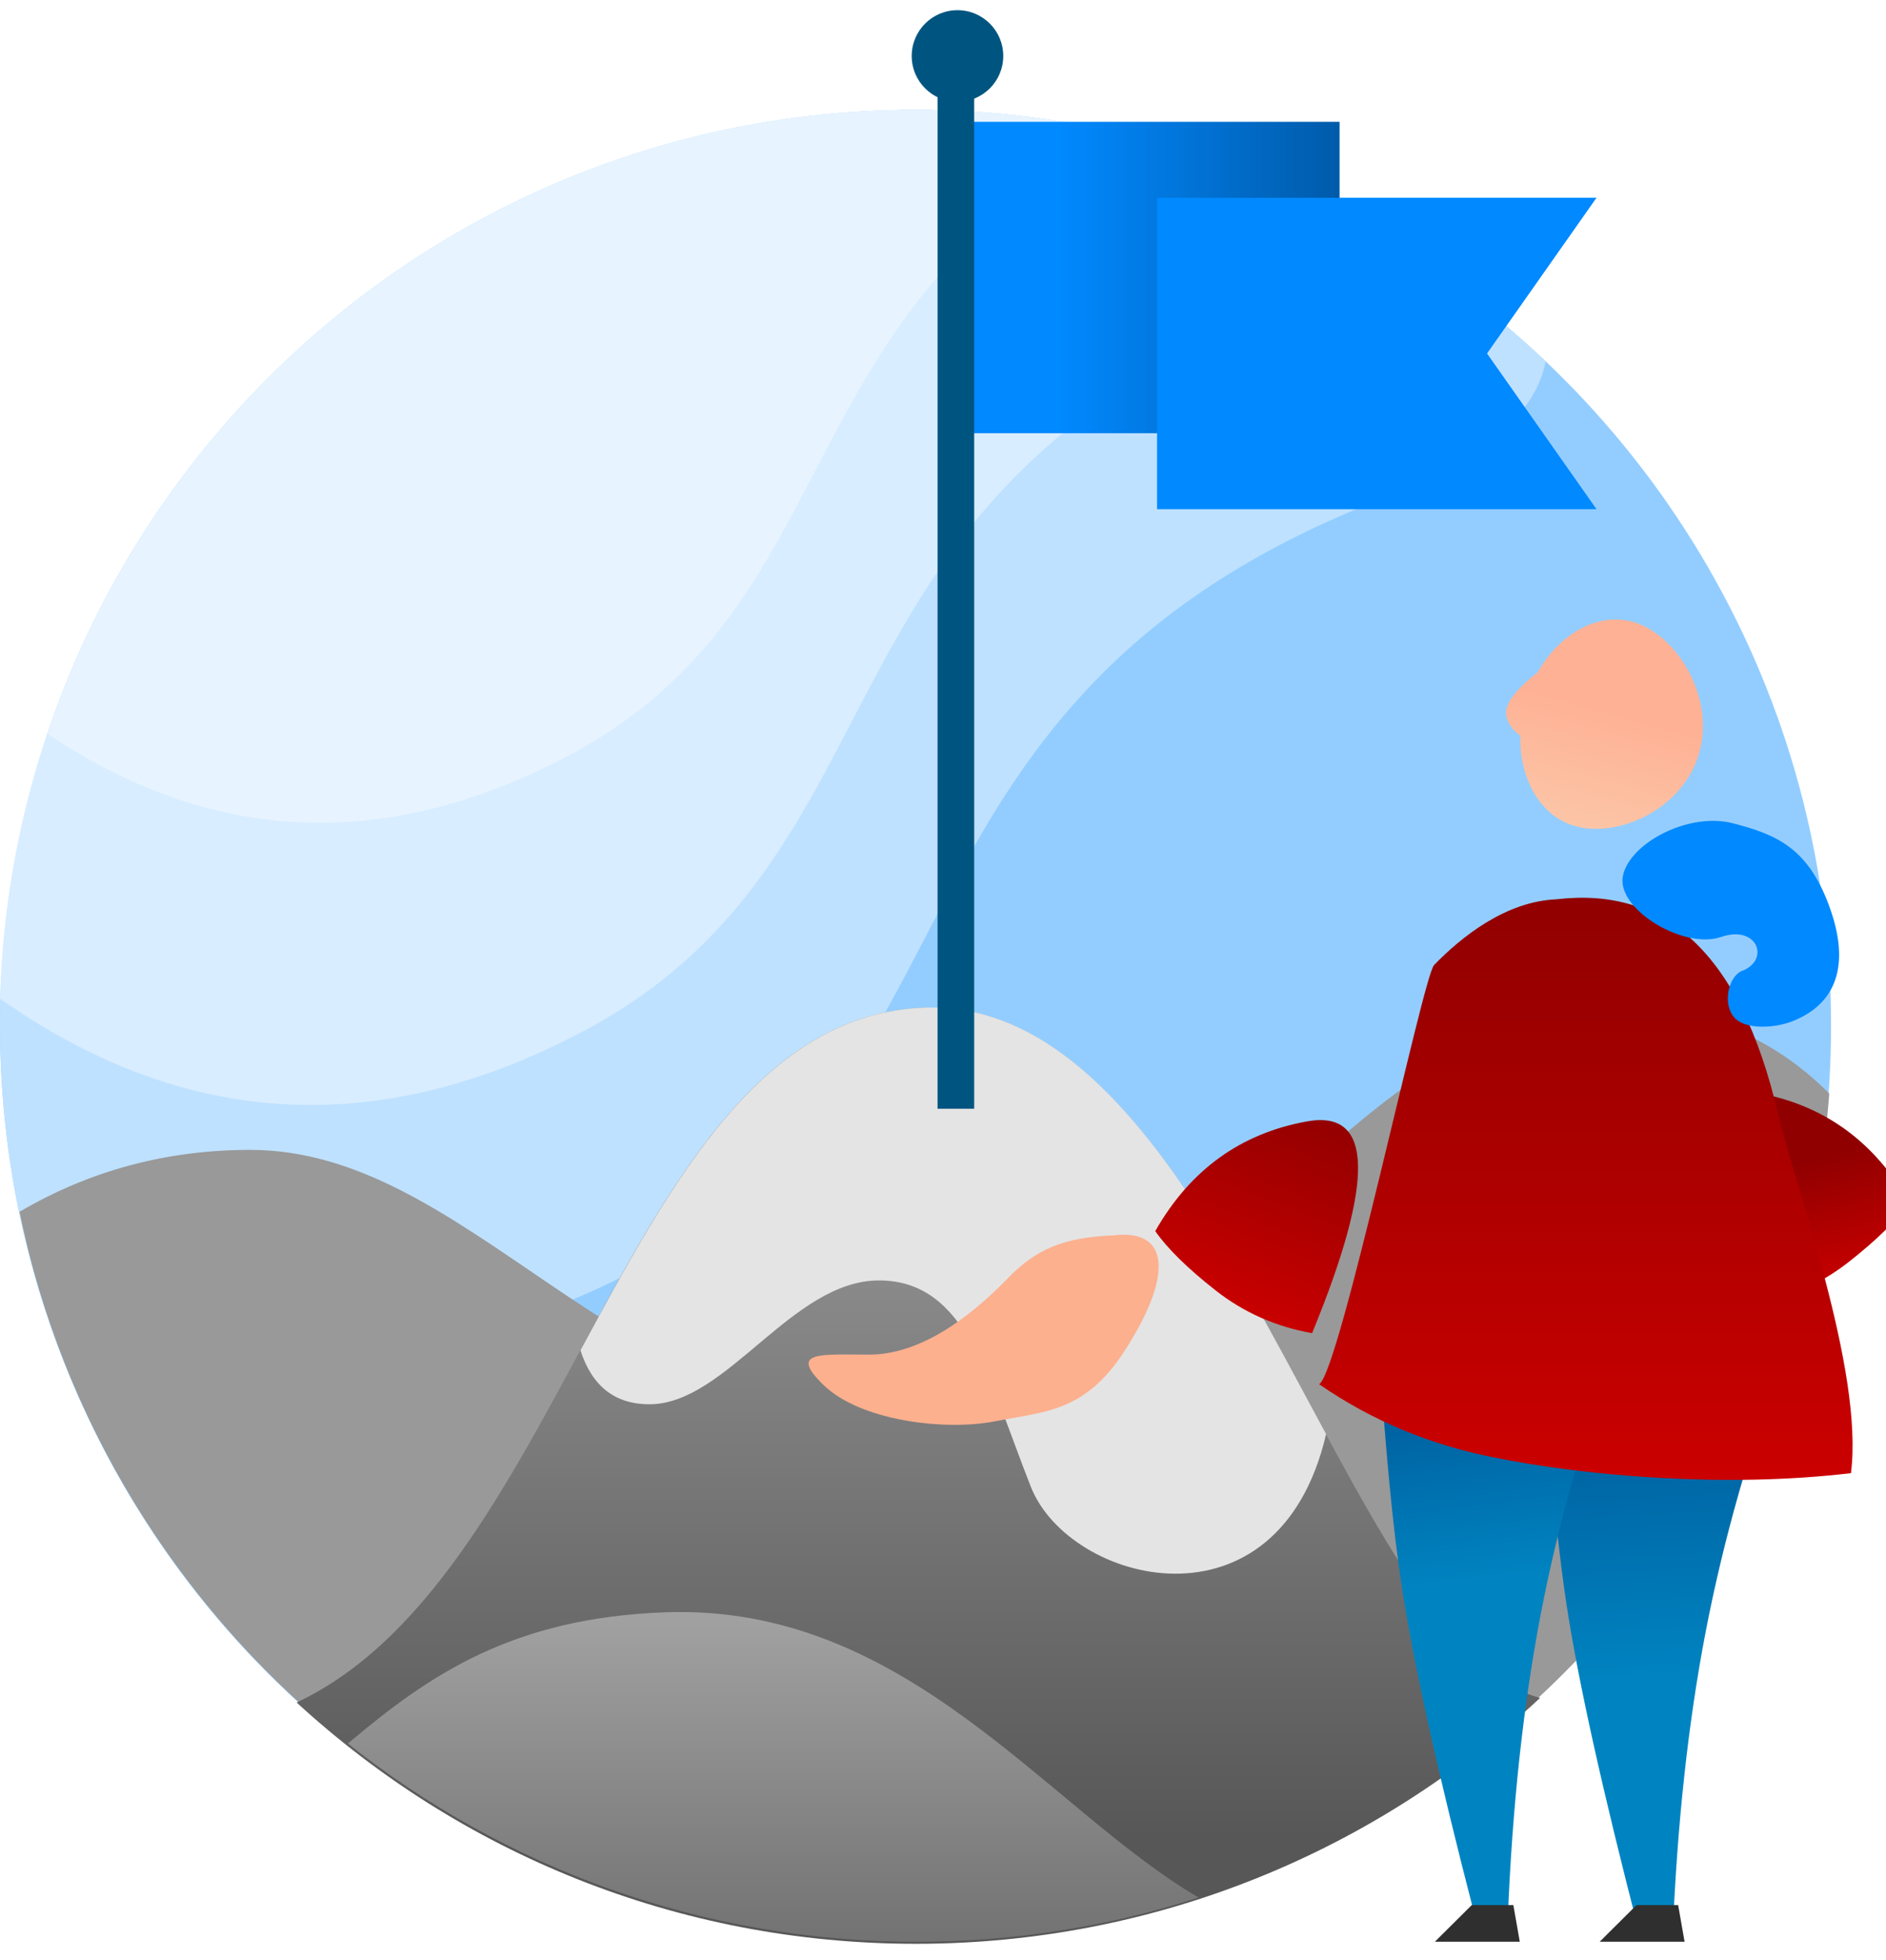 <svg width="103" height="107" viewBox="0 0 103 107" version="1.1" xmlns="http://www.w3.org/2000/svg" xmlns:xlink="http://www.w3.org/1999/xlink" id="el_QQ2eEwytK"><style>@-webkit-keyframes kf_el_Z7907o3v-5_an_3ayWJZDJx{0%{-webkit-transform: translate(52.158px, 6.65px) scale(1, 1) translate(-52.158px, -6.65px);transform: translate(52.158px, 6.65px) scale(1, 1) translate(-52.158px, -6.65px);}25%{-webkit-transform: translate(52.158px, 6.65px) scale(1.03, 1.03) translate(-52.158px, -6.65px);transform: translate(52.158px, 6.65px) scale(1.03, 1.03) translate(-52.158px, -6.65px);}50%{-webkit-transform: translate(52.158px, 6.65px) scale(1, 1) translate(-52.158px, -6.65px);transform: translate(52.158px, 6.65px) scale(1, 1) translate(-52.158px, -6.65px);}75%{-webkit-transform: translate(52.158px, 6.65px) scale(1.03, 1.03) translate(-52.158px, -6.65px);transform: translate(52.158px, 6.65px) scale(1.03, 1.03) translate(-52.158px, -6.65px);}100%{-webkit-transform: translate(52.158px, 6.65px) scale(1, 1) translate(-52.158px, -6.65px);transform: translate(52.158px, 6.65px) scale(1, 1) translate(-52.158px, -6.65px);}}@keyframes kf_el_Z7907o3v-5_an_3ayWJZDJx{0%{-webkit-transform: translate(52.158px, 6.65px) scale(1, 1) translate(-52.158px, -6.65px);transform: translate(52.158px, 6.65px) scale(1, 1) translate(-52.158px, -6.65px);}25%{-webkit-transform: translate(52.158px, 6.65px) scale(1.03, 1.03) translate(-52.158px, -6.65px);transform: translate(52.158px, 6.65px) scale(1.03, 1.03) translate(-52.158px, -6.65px);}50%{-webkit-transform: translate(52.158px, 6.65px) scale(1, 1) translate(-52.158px, -6.65px);transform: translate(52.158px, 6.65px) scale(1, 1) translate(-52.158px, -6.65px);}75%{-webkit-transform: translate(52.158px, 6.65px) scale(1.03, 1.03) translate(-52.158px, -6.65px);transform: translate(52.158px, 6.65px) scale(1.03, 1.03) translate(-52.158px, -6.65px);}100%{-webkit-transform: translate(52.158px, 6.65px) scale(1, 1) translate(-52.158px, -6.65px);transform: translate(52.158px, 6.65px) scale(1, 1) translate(-52.158px, -6.65px);}}@-webkit-keyframes kf_el_Z7907o3v-5_an_50OyC2kZF{0%{-webkit-transform: translate(52.158px, 6.65px) translate(-52.158px, -6.65px) translate(0px, 0px);transform: translate(52.158px, 6.65px) translate(-52.158px, -6.65px) translate(0px, 0px);}25%{-webkit-transform: translate(52.158px, 6.65px) translate(-52.158px, -6.65px) translate(1px, 0px);transform: translate(52.158px, 6.65px) translate(-52.158px, -6.65px) translate(1px, 0px);}50%{-webkit-transform: translate(52.158px, 6.65px) translate(-52.158px, -6.65px) translate(0px, 0px);transform: translate(52.158px, 6.65px) translate(-52.158px, -6.65px) translate(0px, 0px);}75%{-webkit-transform: translate(52.158px, 6.65px) translate(-52.158px, -6.65px) translate(1px, 0px);transform: translate(52.158px, 6.65px) translate(-52.158px, -6.65px) translate(1px, 0px);}100%{-webkit-transform: translate(52.158px, 6.65px) translate(-52.158px, -6.65px) translate(0px, 0px);transform: translate(52.158px, 6.65px) translate(-52.158px, -6.65px) translate(0px, 0px);}}@keyframes kf_el_Z7907o3v-5_an_50OyC2kZF{0%{-webkit-transform: translate(52.158px, 6.65px) translate(-52.158px, -6.65px) translate(0px, 0px);transform: translate(52.158px, 6.65px) translate(-52.158px, -6.65px) translate(0px, 0px);}25%{-webkit-transform: translate(52.158px, 6.65px) translate(-52.158px, -6.65px) translate(1px, 0px);transform: translate(52.158px, 6.65px) translate(-52.158px, -6.65px) translate(1px, 0px);}50%{-webkit-transform: translate(52.158px, 6.65px) translate(-52.158px, -6.65px) translate(0px, 0px);transform: translate(52.158px, 6.65px) translate(-52.158px, -6.65px) translate(0px, 0px);}75%{-webkit-transform: translate(52.158px, 6.65px) translate(-52.158px, -6.65px) translate(1px, 0px);transform: translate(52.158px, 6.65px) translate(-52.158px, -6.65px) translate(1px, 0px);}100%{-webkit-transform: translate(52.158px, 6.65px) translate(-52.158px, -6.65px) translate(0px, 0px);transform: translate(52.158px, 6.65px) translate(-52.158px, -6.65px) translate(0px, 0px);}}@-webkit-keyframes kf_el_3_gFtq8OrCQ_an_VvYxA3_Oz{0%{-webkit-transform: translate(63.19px, 10.796px) scale(1, 1) translate(-63.19px, -10.796px);transform: translate(63.19px, 10.796px) scale(1, 1) translate(-63.19px, -10.796px);}25%{-webkit-transform: translate(63.19px, 10.796px) scale(1.05, 1.05) translate(-63.19px, -10.796px);transform: translate(63.19px, 10.796px) scale(1.05, 1.05) translate(-63.19px, -10.796px);}50%{-webkit-transform: translate(63.19px, 10.796px) scale(1, 1) translate(-63.19px, -10.796px);transform: translate(63.19px, 10.796px) scale(1, 1) translate(-63.19px, -10.796px);}75%{-webkit-transform: translate(63.19px, 10.796px) scale(1.05, 1.05) translate(-63.19px, -10.796px);transform: translate(63.19px, 10.796px) scale(1.05, 1.05) translate(-63.19px, -10.796px);}100%{-webkit-transform: translate(63.19px, 10.796px) scale(1, 1) translate(-63.19px, -10.796px);transform: translate(63.19px, 10.796px) scale(1, 1) translate(-63.19px, -10.796px);}}@keyframes kf_el_3_gFtq8OrCQ_an_VvYxA3_Oz{0%{-webkit-transform: translate(63.19px, 10.796px) scale(1, 1) translate(-63.19px, -10.796px);transform: translate(63.19px, 10.796px) scale(1, 1) translate(-63.19px, -10.796px);}25%{-webkit-transform: translate(63.19px, 10.796px) scale(1.05, 1.05) translate(-63.19px, -10.796px);transform: translate(63.19px, 10.796px) scale(1.05, 1.05) translate(-63.19px, -10.796px);}50%{-webkit-transform: translate(63.19px, 10.796px) scale(1, 1) translate(-63.19px, -10.796px);transform: translate(63.19px, 10.796px) scale(1, 1) translate(-63.19px, -10.796px);}75%{-webkit-transform: translate(63.19px, 10.796px) scale(1.05, 1.05) translate(-63.19px, -10.796px);transform: translate(63.19px, 10.796px) scale(1.05, 1.05) translate(-63.19px, -10.796px);}100%{-webkit-transform: translate(63.19px, 10.796px) scale(1, 1) translate(-63.19px, -10.796px);transform: translate(63.19px, 10.796px) scale(1, 1) translate(-63.19px, -10.796px);}}@-webkit-keyframes kf_el_3_gFtq8OrCQ_an_wPTT4Dyx-{0%{-webkit-transform: translate(63.19px, 10.796px) translate(-63.19px, -10.796px) translate(0px, 0px);transform: translate(63.19px, 10.796px) translate(-63.19px, -10.796px) translate(0px, 0px);}25%{-webkit-transform: translate(63.19px, 10.796px) translate(-63.19px, -10.796px) translate(2px, 0px);transform: translate(63.19px, 10.796px) translate(-63.19px, -10.796px) translate(2px, 0px);}50%{-webkit-transform: translate(63.19px, 10.796px) translate(-63.19px, -10.796px) translate(0px, 0px);transform: translate(63.19px, 10.796px) translate(-63.19px, -10.796px) translate(0px, 0px);}75%{-webkit-transform: translate(63.19px, 10.796px) translate(-63.19px, -10.796px) translate(2px, 0px);transform: translate(63.19px, 10.796px) translate(-63.19px, -10.796px) translate(2px, 0px);}100%{-webkit-transform: translate(63.19px, 10.796px) translate(-63.19px, -10.796px) translate(0px, 0px);transform: translate(63.19px, 10.796px) translate(-63.19px, -10.796px) translate(0px, 0px);}}@keyframes kf_el_3_gFtq8OrCQ_an_wPTT4Dyx-{0%{-webkit-transform: translate(63.19px, 10.796px) translate(-63.19px, -10.796px) translate(0px, 0px);transform: translate(63.19px, 10.796px) translate(-63.19px, -10.796px) translate(0px, 0px);}25%{-webkit-transform: translate(63.19px, 10.796px) translate(-63.19px, -10.796px) translate(2px, 0px);transform: translate(63.19px, 10.796px) translate(-63.19px, -10.796px) translate(2px, 0px);}50%{-webkit-transform: translate(63.19px, 10.796px) translate(-63.19px, -10.796px) translate(0px, 0px);transform: translate(63.19px, 10.796px) translate(-63.19px, -10.796px) translate(0px, 0px);}75%{-webkit-transform: translate(63.19px, 10.796px) translate(-63.19px, -10.796px) translate(2px, 0px);transform: translate(63.19px, 10.796px) translate(-63.19px, -10.796px) translate(2px, 0px);}100%{-webkit-transform: translate(63.19px, 10.796px) translate(-63.19px, -10.796px) translate(0px, 0px);transform: translate(63.19px, 10.796px) translate(-63.19px, -10.796px) translate(0px, 0px);}}#el_QQ2eEwytK *{-webkit-animation-duration: 2s;animation-duration: 2s;-webkit-animation-iteration-count: infinite;animation-iteration-count: infinite;-webkit-animation-timing-function: cubic-bezier(0, 0, 1, 1);animation-timing-function: cubic-bezier(0, 0, 1, 1);}#el_W5xmRLrMZ3{stroke: none;stroke-width: 1;fill: none;}#el_4epL5U1GbF{-webkit-transform: translate(-27px, 0px);transform: translate(-27px, 0px);}#el_PR9mR5OG0o{-webkit-transform: translate(27px, 0px);transform: translate(27px, 0px);}#el_dLV3kqcB-K{-webkit-transform: translate(0px, 6px);transform: translate(0px, 6px);}#el_XdMmsF6_fP{fill: #93CDFF;}#el_--UqobdjA5{fill: #BEE1FF;}#el_NSKTbvNR7F{fill: #D8EDFF;}#el_HWMp6LN1XR{fill: #E7F4FF;}#el_h2ILr2Y0My{fill: #999999;}#el_3aB02uIktN{-webkit-transform: translate(16.2px, 55px);transform: translate(16.2px, 55px);}#el_No6VWJl6v0{fill: url(#linearGradient-1);}#el_r3Z17F9a8H{fill: #E4E4E4;}#el_ThpXTyu8h1{fill: url(#linearGradient-2);}#el_Z7907o3v-5{fill: url(#linearGradient-3);}#el_3_gFtq8OrCQ{fill: #0189FF;}#el_qNejtXSq9L7{stroke: #005580;stroke-width: 2;}#el_dUrIpk4xUiq{fill: #005580;}#el_Ac3qxdllvv8{-webkit-transform: translate(119px, 27px) scale(-1, 1);transform: translate(119px, 27px) scale(-1, 1);}#el_jUb1aKSgocN{fill: url(#linearGradient-4);}#el_Pu8KXLY1MRU{fill: url(#linearGradient-5);}#el_2C8vJvk7wXj{-webkit-transform: translate(9.616px, 0.802px) rotate(11deg);transform: translate(9.616px, 0.802px) rotate(11deg);}#el_UgVWVQFb9SG{-webkit-transform: translate(20.549px, 32.146px) scale(-1, 1) rotate(-126deg);transform: translate(20.549px, 32.146px) scale(-1, 1) rotate(-126deg);}#el_B6ZQuvP48hP{fill: #FCB08E;-webkit-transform: translate(14.581px, -2.798px) rotate(-309deg);transform: translate(14.581px, -2.798px) rotate(-309deg);}#el_BumInHkFUGN{fill: url(#linearGradient-6);-webkit-transform: translate(2.462px, -1.853px) rotate(17deg);transform: translate(2.462px, -1.853px) rotate(17deg);}#el_puWXg_xAvcQ{fill: url(#linearGradient-7);-webkit-transform: translate(-6.207px, 7.879px) rotate(-14deg);transform: translate(-6.207px, 7.879px) rotate(-14deg);}#el_y2pj1VC1giU{-webkit-transform: translate(40.477px, 34.505px) rotate(-137deg);transform: translate(40.477px, 34.505px) rotate(-137deg);}#el_5FuaiS3nUVM{fill: #FCB08E;-webkit-transform: translate(14.581px, -2.798px) rotate(-309deg);transform: translate(14.581px, -2.798px) rotate(-309deg);}#el_fjyZUSCFO3L{fill: url(#linearGradient-8);-webkit-transform: translate(2.462px, -1.853px) rotate(17deg);transform: translate(2.462px, -1.853px) rotate(17deg);}#el_nomnrMBT0KZ{fill: #2F2F2F;}#el__tzQG7BXRvd{fill: #2F2F2F;}#el_H5vGsCPGTlX{fill: url(#linearGradient-9);-webkit-transform: translate(175.247px, 0px) scale(-1, 1);transform: translate(175.247px, 0px) scale(-1, 1);}#el_ZgHgkL_rKc0{fill: #0189FF;-webkit-transform: translate(184.953px, 11.312px) scale(-1, 1) rotate(-7deg);transform: translate(184.953px, 11.312px) scale(-1, 1) rotate(-7deg);}#el_3_gFtq8OrCQ_an_wPTT4Dyx-{-webkit-animation-fill-mode: backwards;animation-fill-mode: backwards;-webkit-transform: translate(63.19px, 10.796px) translate(-63.19px, -10.796px) translate(0px, 0px);transform: translate(63.19px, 10.796px) translate(-63.19px, -10.796px) translate(0px, 0px);-webkit-animation-name: kf_el_3_gFtq8OrCQ_an_wPTT4Dyx-;animation-name: kf_el_3_gFtq8OrCQ_an_wPTT4Dyx-;-webkit-animation-timing-function: cubic-bezier(0, 0, 1, 1);animation-timing-function: cubic-bezier(0, 0, 1, 1);}#el_3_gFtq8OrCQ_an_VvYxA3_Oz{-webkit-animation-fill-mode: backwards;animation-fill-mode: backwards;-webkit-transform: translate(63.19px, 10.796px) scale(1, 1) translate(-63.19px, -10.796px);transform: translate(63.19px, 10.796px) scale(1, 1) translate(-63.19px, -10.796px);-webkit-animation-name: kf_el_3_gFtq8OrCQ_an_VvYxA3_Oz;animation-name: kf_el_3_gFtq8OrCQ_an_VvYxA3_Oz;-webkit-animation-timing-function: cubic-bezier(0, 0, 1, 1);animation-timing-function: cubic-bezier(0, 0, 1, 1);}#el_Z7907o3v-5_an_50OyC2kZF{-webkit-animation-fill-mode: backwards;animation-fill-mode: backwards;-webkit-transform: translate(52.158px, 6.65px) translate(-52.158px, -6.65px) translate(0px, 0px);transform: translate(52.158px, 6.65px) translate(-52.158px, -6.65px) translate(0px, 0px);-webkit-animation-name: kf_el_Z7907o3v-5_an_50OyC2kZF;animation-name: kf_el_Z7907o3v-5_an_50OyC2kZF;-webkit-animation-timing-function: cubic-bezier(0, 0, 1, 1);animation-timing-function: cubic-bezier(0, 0, 1, 1);}#el_Z7907o3v-5_an_3ayWJZDJx{-webkit-animation-fill-mode: backwards;animation-fill-mode: backwards;-webkit-transform: translate(52.158px, 6.65px) scale(1, 1) translate(-52.158px, -6.65px);transform: translate(52.158px, 6.65px) scale(1, 1) translate(-52.158px, -6.65px);-webkit-animation-name: kf_el_Z7907o3v-5_an_3ayWJZDJx;animation-name: kf_el_Z7907o3v-5_an_3ayWJZDJx;-webkit-animation-timing-function: cubic-bezier(0, 0, 1, 1);animation-timing-function: cubic-bezier(0, 0, 1, 1);}</style>
    <!-- Generator: Sketch 53.2 (72643) - https://sketchapp.com -->
    <title>Fin de curso masculino</title>
    <desc>Created with Sketch.</desc>
    <defs>
        <linearGradient x1="50%" y1="0%" x2="50%" y2="88.731%" id="linearGradient-1">
            <stop stop-color="#A3A3A3" offset="0%"/>
            <stop stop-color="#575757" offset="100%"/>
        </linearGradient>
        <linearGradient x1="50%" y1="0%" x2="50%" y2="156.267%" id="linearGradient-2">
            <stop stop-color="#A3A3A3" offset="0%"/>
            <stop stop-color="#575757" offset="100%"/>
        </linearGradient>
        <linearGradient x1="109.156%" y1="75.296%" x2="26.866%" y2="75.296%" id="linearGradient-3">
            <stop stop-color="#00559F" offset="0%"/>
            <stop stop-color="#0189FF" offset="100%"/>
        </linearGradient>
        <linearGradient x1="51.207%" y1="62.381%" x2="52.54%" y2="2.637%" id="linearGradient-4">
            <stop stop-color="#0084C1" offset="0%"/>
            <stop stop-color="#004D8E" offset="100%"/>
        </linearGradient>
        <linearGradient x1="50%" y1="50%" x2="51.98%" y2="8.324%" id="linearGradient-5">
            <stop stop-color="#0084C1" offset="0%"/>
            <stop stop-color="#004D8E" offset="100%"/>
        </linearGradient>
        <linearGradient x1="33.401%" y1="41.36%" x2="50%" y2="100%" id="linearGradient-6">
            <stop stop-color="#900000" offset="0%"/>
            <stop stop-color="#CC0000" offset="100%"/>
        </linearGradient>
        <linearGradient x1="50%" y1="0%" x2="50%" y2="100%" id="linearGradient-7">
            <stop stop-color="#900000" offset="0%"/>
            <stop stop-color="#CC0000" offset="100%"/>
        </linearGradient>
        <linearGradient x1="12.938%" y1="0%" x2="50%" y2="100%" id="linearGradient-8">
            <stop stop-color="#900000" offset="0%"/>
            <stop stop-color="#CC0000" offset="100%"/>
        </linearGradient>
        <linearGradient x1="43.511%" y1="45.59%" x2="56.489%" y2="96.703%" id="linearGradient-9">
            <stop stop-color="#FEB195" offset="0%"/>
            <stop stop-color="#FCC5A6" offset="100%"/>
        </linearGradient>
    </defs>
    <g id="el_W5xmRLrMZ3" fill-rule="evenodd">
        <g id="el_4epL5U1GbF">
            <g id="el_PR9mR5OG0o">
                <g id="el_dLV3kqcB-K">
                    <g id="el_yrQ9dYFZ5q">
                        <circle id="el_XdMmsF6_fP" cx="50" cy="50" r="50"/>
                        <path d="M84.411,13.725 C83.872,16.625 80.897,19.125 75.485,21.224 C47.368,32.131 54.414,52.984 34.724,63.319 C23.057,69.443 11.941,68.904 1.377,61.703 C0.477,57.949 1.37134748e-12,54.03 1.37134748e-12,50 C1.37134748e-12,22.386 22.386,2.84217094e-14 50,2.84217094e-14 C63.333,2.84217094e-14 75.447,5.219 84.411,13.725 Z" id="el_--UqobdjA5"/>
                        <path d="M2.58970276e-12,48.518 C0.784,21.589 22.86,-2.13162821e-14 49.978,-2.13162821e-14 C59.574,-2.13162821e-14 68.539,2.703 76.152,7.39 C74.745,8.682 72.663,9.863 69.904,10.933 C43.565,21.15 50.165,40.685 31.721,50.366 C20.614,56.196 10.04,55.58 2.53397303e-12,48.518 Z" id="el_NSKTbvNR7F"/>
                        <path d="M2.6,34.062 C9.254,14.262 27.964,3.90798505e-14 50.006,3.90798505e-14 C53.89,3.90798505e-14 57.671,0.443 61.3,1.281 C42.511,10.999 46.658,27.054 30.953,35.297 C21.037,40.502 11.586,40.09 2.6,34.062 Z" id="el_HWMp6LN1XR"/>
                    </g>
                </g>
                <path d="M1.066,66.151 C4.909,63.898 9.107,62.772 13.661,62.772 C25.604,62.772 33.535,77.421 49.003,77.421 C64.471,77.421 73.025,55 88.342,55 C92.935,55 96.787,56.565 99.9,59.696 C98.008,85.584 76.406,106 50.035,106 C25.898,106 5.756,88.898 1.066,66.151 Z" id="el_h2ILr2Y0My"/>
                <g id="el_3aB02uIktN">
                    <path d="M6.5540906e-12,37.94 C15.062,30.852 17.954,0.615 34.265,0.008 C50.439,-0.594 57.204,34.99 67.91,37.688 C58.978,46.016 46.994,51.112 33.819,51.112 C20.777,51.112 8.902,46.119 2.9878322e-12,37.94 Z" id="el_No6VWJl6v0"/>
                    <path d="M15.5,18.717 C20.533,9.379 25.433,0.337 34.277,0.008 C44.043,-0.356 50.379,12.472 56.222,23.289 C53.614,34.465 42.19,31.471 40.097,26.163 C37.796,20.326 36.57,14.899 31.807,14.899 C27.043,14.899 23.486,21.66 19.266,21.66 C17.391,21.66 16.135,20.679 15.5,18.717 Z" id="el_r3Z17F9a8H"/>
                </g>
                <path d="M19,95.179 C23.441,91.426 27.976,88.326 36.308,88.016 C49.525,87.524 57.204,98.76 65.459,103.587 C60.61,105.153 55.438,106 50.068,106 C38.327,106 27.532,101.953 19,95.179 Z" id="el_ThpXTyu8h1"/>
                <g id="el_Z7907o3v-5_an_50OyC2kZF" data-animator-group="true" data-animator-type="0"><g id="el_Z7907o3v-5_an_3ayWJZDJx" data-animator-group="true" data-animator-type="2"><rect id="el_Z7907o3v-5" x="52.158" y="6.65" width="21" height="17"/></g></g>
                <g id="el_3_gFtq8OrCQ_an_wPTT4Dyx-" data-animator-group="true" data-animator-type="0"><g id="el_3_gFtq8OrCQ_an_VvYxA3_Oz" data-animator-group="true" data-animator-type="2"><polygon id="el_3_gFtq8OrCQ" points="63.19 10.796 87.19 10.796 81.211 19.296 87.19 27.796 63.19 27.796"/></g></g>
                <path d="M52.203,3.826 L52.203,59.527" id="el_qNejtXSq9L7" stroke-linecap="square"/>
                <circle id="el_dUrIpk4xUiq" cx="52.291" cy="3.056" r="2.5"/>
                <g id="el_Ac3qxdllvv8">
                    <path d="M21.502,46.792 C23.435,51.984 24.882,57.07 25.843,62.052 C26.804,67.034 27.407,72.577 27.653,78.683 L29.43,78.683 C31.475,70.792 32.816,64.752 33.452,60.563 C34.088,56.375 34.604,50.187 35,42 L21.502,46.792 Z" id="el_jUb1aKSgocN"/>
                    <path d="M30.502,45.792 C32.435,50.984 33.882,56.07 34.843,61.052 C35.804,66.034 36.407,71.577 36.653,77.683 L38.43,77.683 C40.475,69.792 41.816,63.752 42.452,59.563 C43.088,55.375 43.604,49.187 44,41 L30.502,45.792 Z" id="el_Pu8KXLY1MRU"/>
                    <g id="el_2C8vJvk7wXj">
                        <g id="el_UgVWVQFb9SG">
                            <path d="M3.132,8.731 C5.902,8.847 7.391,9.514 8.894,11.065 C11.148,13.392 13.804,15.241 16.466,15.241 C19.127,15.241 20.935,15.021 18.925,16.939 C16.914,18.857 12.33,19.418 9.608,18.883 C6.886,18.347 4.702,18.391 2.544,15.068 C-0.057,11.061 -0.05,8.356 3.132,8.731 Z" id="el_B6ZQuvP48hP"/>
                            <path d="M4.404,13.125 C6.378,12.776 8.133,12 9.667,10.796 C11.201,9.592 12.302,8.511 12.969,7.555 C11.069,4.216 8.307,2.219 4.683,1.565 C1.059,0.912 0.966,4.765 4.404,13.125 Z" id="el_BumInHkFUGN"/>
                        </g>
                        <path d="M43.55,39.885 C40.577,41.932 37.455,43.179 34.106,43.862 C28.835,44.937 21.211,45.537 14.505,44.738 C13.79,39.133 17.59,28.965 18.49,25.113 C20.574,16.193 24.764,12.726 30.584,13.411 C33.354,13.527 35.769,15.45 37.272,17.001 C37.884,17.634 42.421,39.234 43.55,39.885 Z" id="el_puWXg_xAvcQ"/>
                    </g>
                    <g id="el_y2pj1VC1giU">
                        <path d="M3.132,8.731 C5.902,8.847 7.391,9.514 8.894,11.065 C11.148,13.392 13.804,15.241 16.466,15.241 C19.127,15.241 20.935,15.021 18.925,16.939 C16.914,18.857 12.33,19.418 9.608,18.883 C6.886,18.347 4.702,18.391 2.544,15.068 C-0.057,11.061 -0.05,8.356 3.132,8.731 Z" id="el_5FuaiS3nUVM"/>
                        <path d="M4.404,13.125 C6.378,12.776 8.133,12 9.667,10.796 C11.201,9.592 12.302,8.511 12.969,7.555 C11.069,4.216 8.307,2.219 4.683,1.565 C1.059,0.912 0.966,4.765 4.404,13.125 Z" id="el_fjyZUSCFO3L"/>
                    </g>
                    <polygon id="el_nomnrMBT0KZ" points="27 79 31.638 79 29.626 77 27.351 77"/>
                    <polygon id="el__tzQG7BXRvd" points="36 79 40.638 79 38.626 77 36.351 77"/>
                </g>
                <path d="M91.267,36.7 C92.538,37.695 93.109,38.491 92.983,39.087 C92.892,39.514 92.594,39.908 92.219,40.156 C92.274,42.515 91.128,44.552 89.245,45.092 C86.88,45.77 83.333,44.189 82.451,41.113 C81.569,38.038 83.686,34.633 86.052,33.955 C87.975,33.403 90.076,34.585 91.267,36.7 Z" id="el_H5vGsCPGTlX"/>
                <path d="M87.078,44.443 C88.069,44.827 89.595,44.895 90.202,44.271 C90.9,43.555 90.583,42.047 89.855,41.705 C88.258,41.136 88.945,39.141 90.971,39.839 C92.998,40.536 96.665,38.325 96.325,36.525 C95.984,34.725 92.741,33.005 90.321,33.63 C87.902,34.255 86.141,34.99 84.973,38.381 C83.806,41.772 84.987,43.631 87.078,44.443 Z" id="el_ZgHgkL_rKc0"/>
            </g>
        </g>
    </g>
</svg>